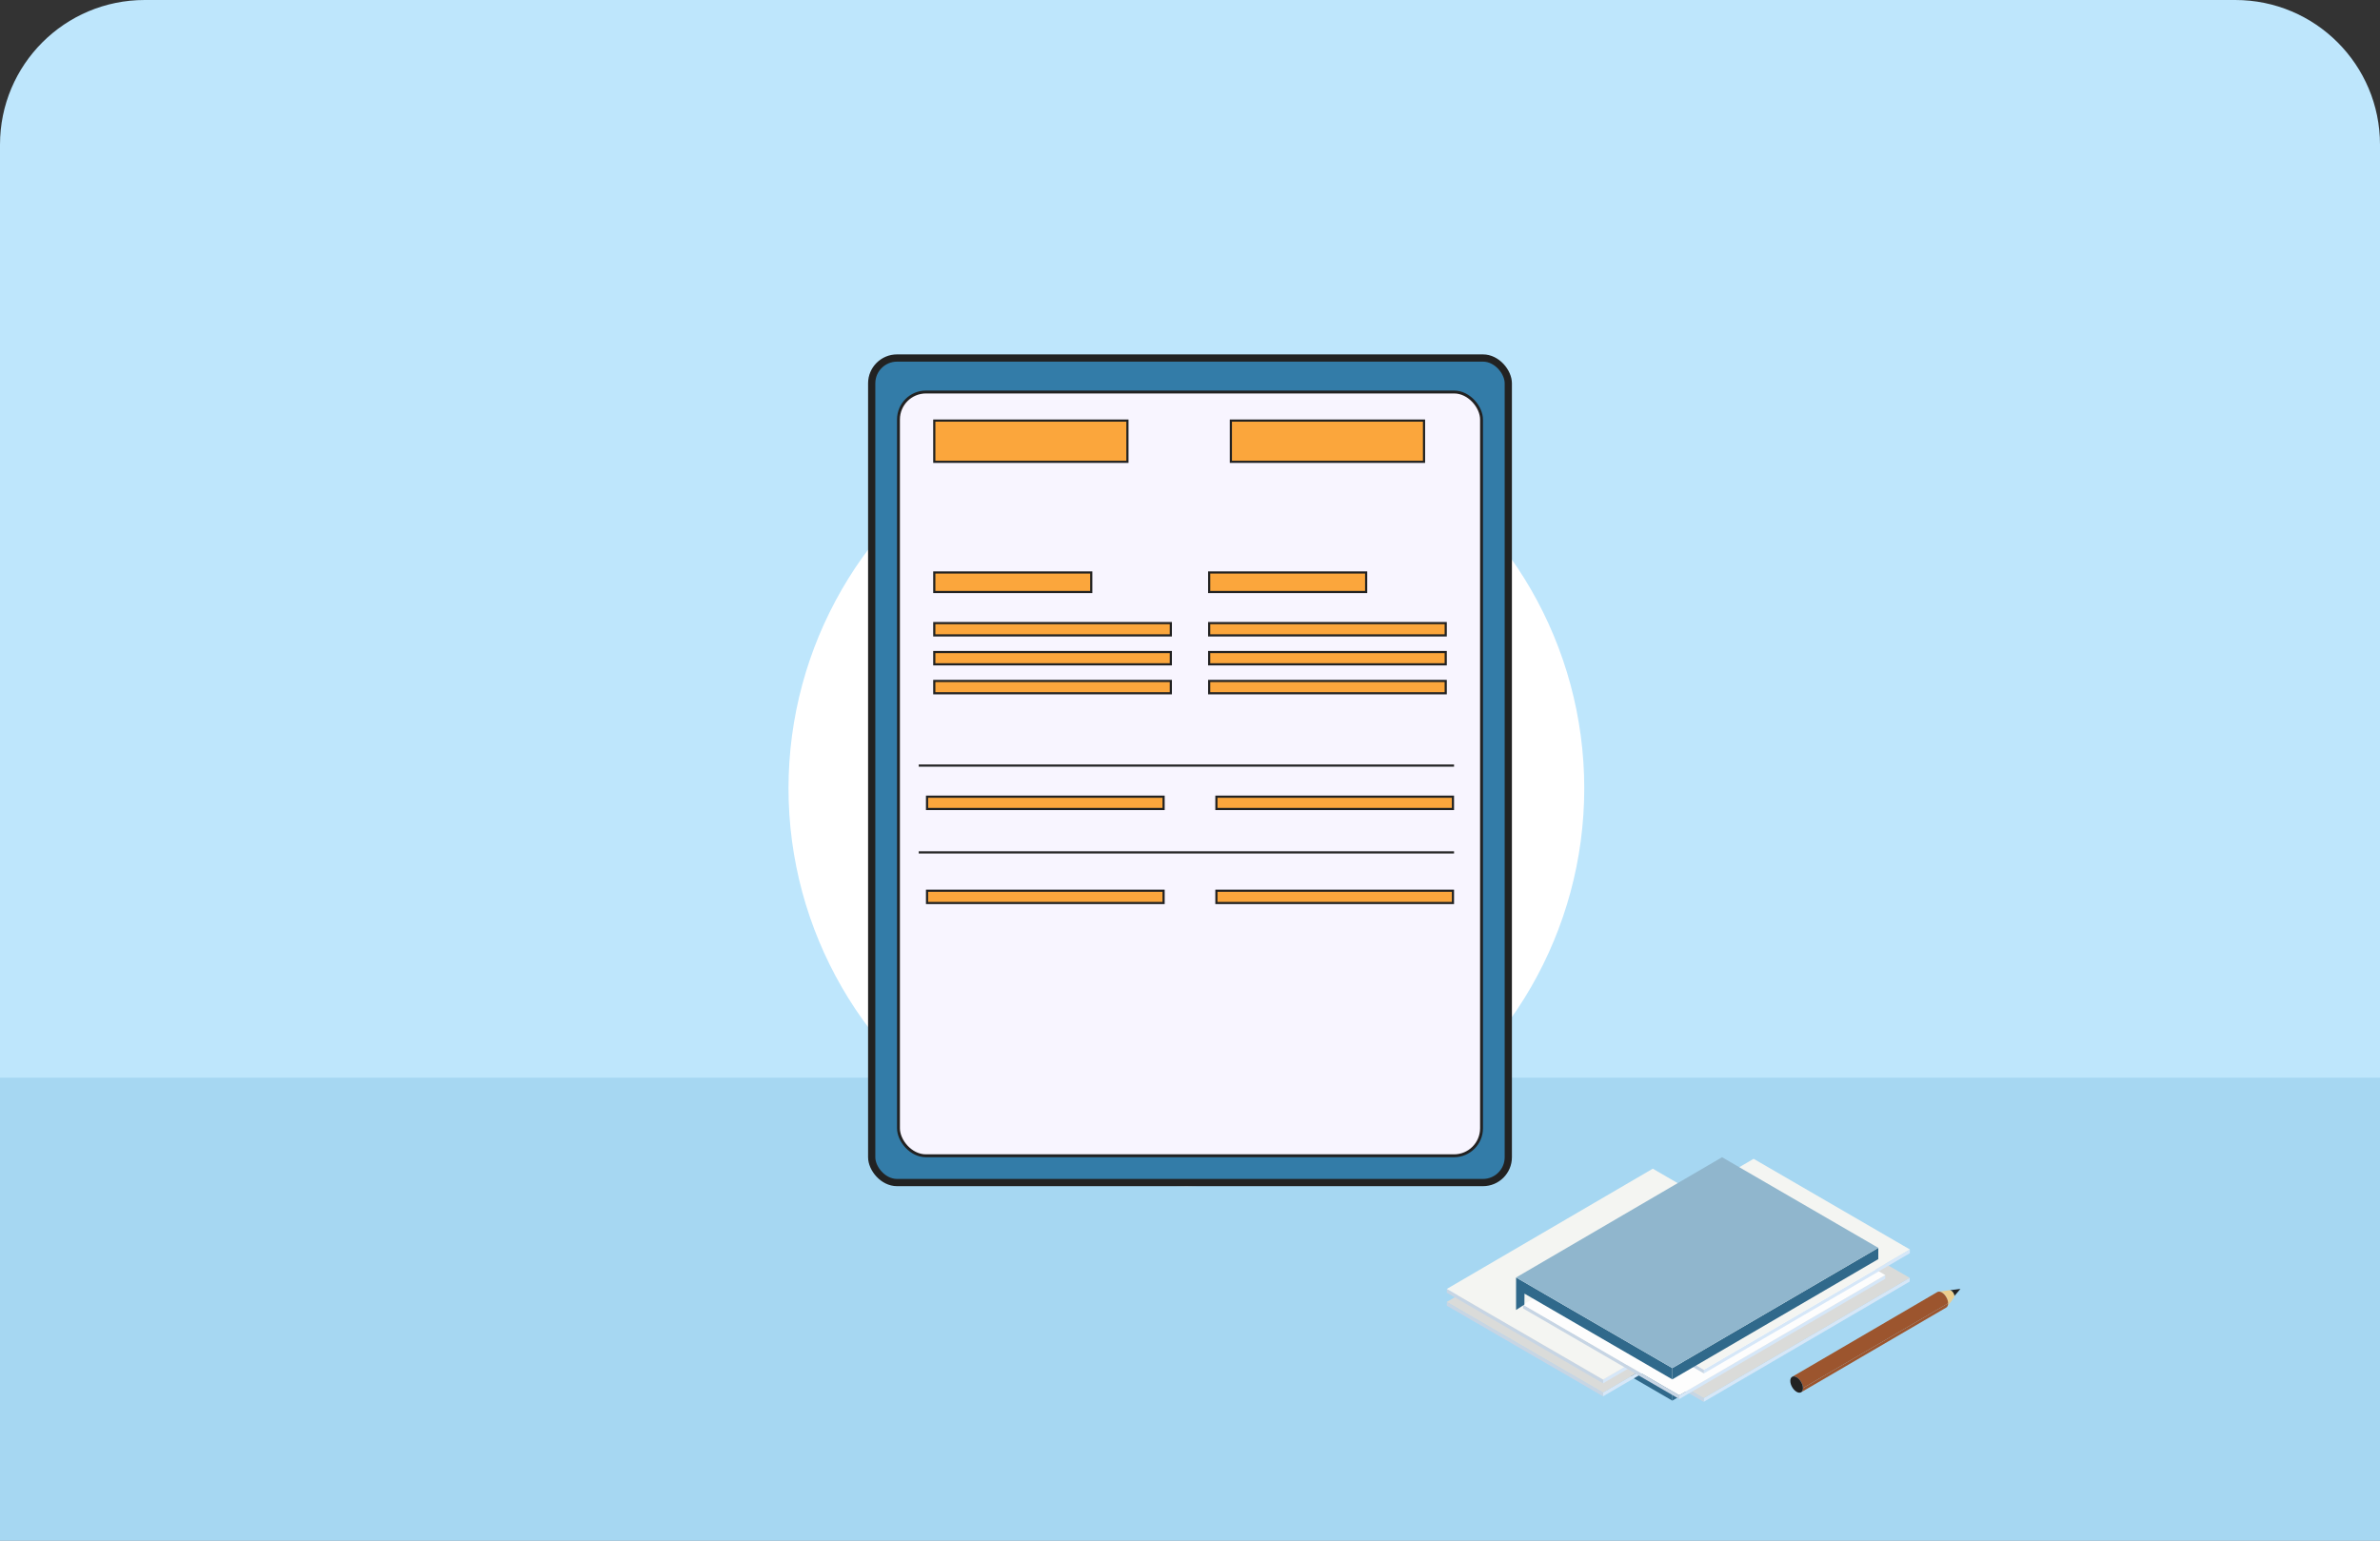<svg width="329" height="213" viewBox="0 0 329 213" fill="none" xmlns="http://www.w3.org/2000/svg">
<rect x="0" y="0" width="329" height="213" fill="#333333" stroke="none"/>
<path d="M0 20C0 8.954 8.954 0 20 0H309C320.046 0 329 8.954 329 20V213H0V20Z" fill="#BEE6FC"/>
<rect y="149" width="329" height="64" fill="#A6D7F2"/>
<circle cx="164" cy="109" r="55" fill="white"/>
<rect x="120.5" y="49.5" width="88" height="114" rx="3.5" fill="#337CA8" stroke="#222222"/>
<rect x="124.2" y="54.2" width="80.6" height="105.6" rx="3.8" fill="#F8F5FF" stroke="#222222" stroke-width="0.4"/>
<rect x="129.15" y="79.15" width="21.7" height="2.7" fill="#FBA63C" stroke="#222222" stroke-width="0.3"/>
<rect x="129.15" y="86.15" width="32.7" height="1.7" fill="#FBA63C" stroke="#222222" stroke-width="0.3"/>
<rect x="129.15" y="90.15" width="32.7" height="1.7" fill="#FBA63C" stroke="#222222" stroke-width="0.3"/>
<rect x="129.15" y="94.15" width="32.7" height="1.7" fill="#FBA63C" stroke="#222222" stroke-width="0.3"/>
<rect x="128.15" y="110.15" width="32.7" height="1.7" fill="#FBA63C" stroke="#222222" stroke-width="0.3"/>
<rect x="128.15" y="123.15" width="32.7" height="1.7" fill="#FBA63C" stroke="#222222" stroke-width="0.3"/>
<rect x="168.15" y="110.15" width="32.7" height="1.7" fill="#FBA63C" stroke="#222222" stroke-width="0.3"/>
<rect x="168.15" y="123.15" width="32.7" height="1.7" fill="#FBA63C" stroke="#222222" stroke-width="0.3"/>
<rect x="167.15" y="79.15" width="21.7" height="2.7" fill="#FBA63C" stroke="#222222" stroke-width="0.3"/>
<rect x="167.15" y="86.15" width="32.7" height="1.7" fill="#FBA63C" stroke="#222222" stroke-width="0.3"/>
<rect x="167.15" y="90.15" width="32.7" height="1.7" fill="#FBA63C" stroke="#222222" stroke-width="0.3"/>
<rect x="167.15" y="94.15" width="32.7" height="1.7" fill="#FBA63C" stroke="#222222" stroke-width="0.3"/>
<line x1="127" y1="105.85" x2="201" y2="105.85" stroke="#222222" stroke-width="0.3"/>
<line x1="127" y1="117.85" x2="201" y2="117.85" stroke="#222222" stroke-width="0.3"/>
<rect x="170.15" y="58.15" width="26.7" height="5.7" fill="#FBA63C" stroke="#222222" stroke-width="0.3"/>
<rect x="129.15" y="58.15" width="26.7" height="5.7" fill="#FBA63C" stroke="#222222" stroke-width="0.3"/>
<path d="M259.651 175.471L259.644 177.027L231.171 193.653L231.175 192.096L259.651 175.471Z" fill="#30698B"/>
<path d="M231.175 192.096L231.171 193.653L209.574 181.119L209.578 179.564L231.175 192.096Z" fill="#30698B"/>
<path d="M250.076 175.912V176.429L221.6 193.055L221.604 192.536L250.076 175.912Z" fill="#D6E7F8"/>
<path d="M221.605 192.537L221.601 193.056L200 180.527L200.002 180.006L221.605 192.537Z" fill="#C7D5E4"/>
<path d="M250.077 175.913L221.604 192.537L200.002 180.006L228.474 163.382L250.077 175.913Z" fill="#DADBD9"/>
<path d="M250.076 174.114L250.073 174.637L221.597 191.259L221.604 190.74L250.076 174.114Z" fill="#D6E7F8"/>
<path d="M221.605 190.74L221.598 191.259L200 178.73V178.211L221.605 190.74Z" fill="#C7D5E4"/>
<path d="M250.077 174.114L221.605 190.739L200 178.21L228.474 161.584L250.077 174.114Z" fill="#F4F5F2"/>
<path d="M263.982 176.677V177.194L235.511 193.821L235.514 193.303L263.982 176.677Z" fill="#D6E7F8"/>
<path d="M235.514 193.303L235.511 193.821L213.909 181.292V180.77L235.514 193.303Z" fill="#C7D5E4"/>
<path d="M263.982 176.677L235.514 193.303L213.909 180.77L242.381 164.146L263.982 176.677Z" fill="#DADBD9"/>
<path d="M260.612 176.291L260.608 176.808L232.137 193.434L232.14 192.914L260.612 176.291Z" fill="#D6E7F8"/>
<path d="M232.14 192.914L232.137 193.434L210.539 180.903V180.383L232.14 192.914Z" fill="#C7D5E4"/>
<path d="M260.612 176.291L232.14 192.914L210.539 180.383L239.011 163.757L260.612 176.291Z" fill="#FDFDFD"/>
<path d="M264.013 172.752L264.01 173.27L235.537 189.895L235.541 189.375L264.013 172.752Z" fill="#D6E7F8"/>
<path d="M235.542 189.374L235.538 189.894L213.937 177.363V176.848L235.542 189.374Z" fill="#C7D5E4"/>
<path d="M264.014 172.752L235.542 189.374L213.937 176.848L242.412 160.218L264.014 172.752Z" fill="#F4F5F2"/>
<path d="M259.651 172.53L259.644 174.087L231.171 190.712L231.175 189.155L259.651 172.53Z" fill="#30698B"/>
<path d="M231.175 189.155L231.171 190.712L210.74 178.859L210.725 180.371L209.574 181.119V178.182L209.578 176.627L231.175 189.155Z" fill="#30698B"/>
<path d="M259.651 172.529L231.175 189.154L209.578 176.625L238.049 159.999L259.651 172.529Z" fill="#90B6CD"/>
<path d="M269.486 178.397C269.992 178.333 270.496 178.268 271 178.207L270.151 179.202C270.147 178.922 269.946 178.584 269.704 178.449C269.627 178.404 269.549 178.389 269.486 178.397Z" fill="#222222"/>
<path d="M270.087 179.436C269.936 179.639 269.784 179.844 269.63 180.049C269.482 180.253 269.327 180.457 269.175 180.661C269.256 180.553 269.302 180.396 269.298 180.199L270.151 179.203C270.151 179.301 270.126 179.381 270.087 179.436Z" fill="#EDCE8D"/>
<path d="M267.975 178.582C268.478 178.522 268.982 178.456 269.486 178.397C269.549 178.389 269.627 178.404 269.705 178.449C269.947 178.584 270.147 178.922 270.151 179.202L269.298 180.198C269.296 179.636 268.897 178.958 268.414 178.691C268.254 178.602 268.105 178.566 267.975 178.582Z" fill="#EDCE8D"/>
<path d="M269.045 180.781C262.354 184.686 255.666 188.591 248.976 192.498C249.137 192.404 249.233 192.202 249.233 191.918L269.298 180.199C269.301 180.484 269.207 180.685 269.045 180.781Z" fill="#9C552E"/>
<path d="M247.74 190.359C254.426 186.45 261.118 182.546 267.808 178.639C267.964 178.549 268.175 178.558 268.414 178.691C268.896 178.963 269.296 179.637 269.298 180.199L249.233 191.918C249.225 191.356 248.827 190.682 248.345 190.412C248.109 190.277 247.895 190.268 247.74 190.359Z" fill="#9C552E"/>
<path d="M249.233 191.918C249.236 192.478 248.853 192.715 248.371 192.445C247.888 192.176 247.488 191.5 247.483 190.94C247.476 190.376 247.863 190.14 248.345 190.412C248.828 190.682 249.225 191.356 249.233 191.918Z" fill="#222222"/>
</svg>
